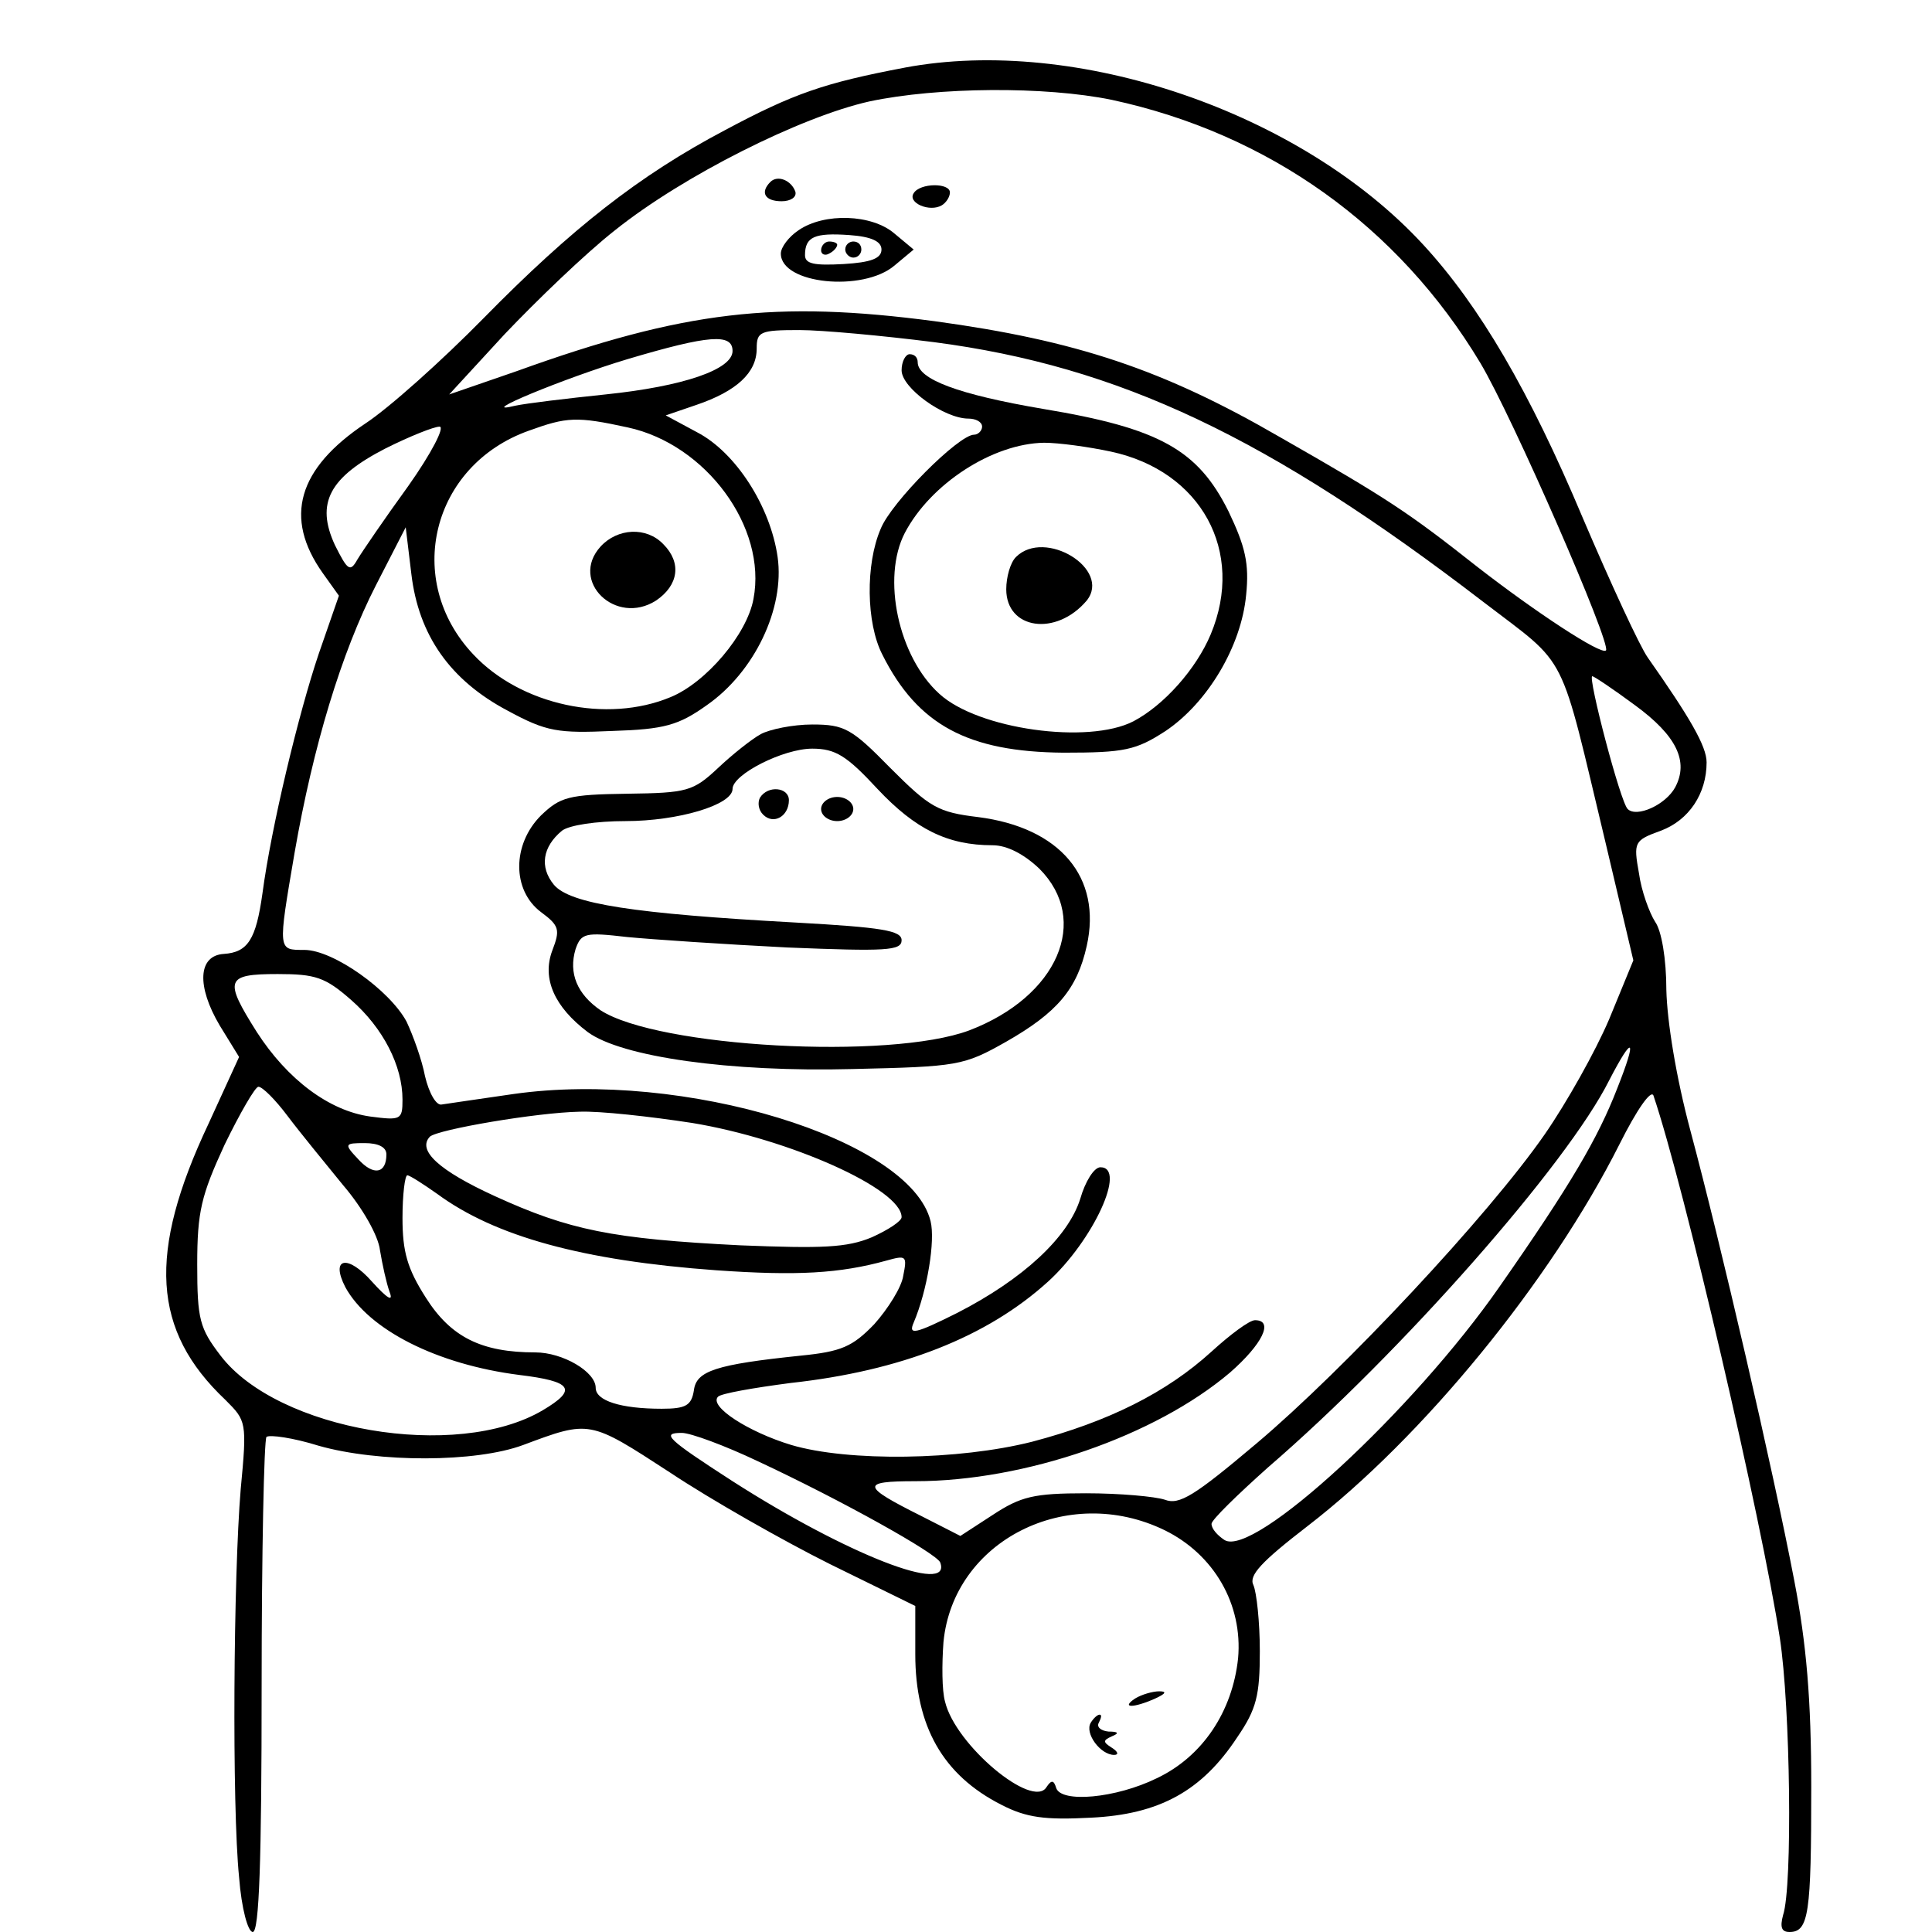 <?xml version="1.0" standalone="no"?>
<!DOCTYPE svg PUBLIC "-//W3C//DTD SVG 20010904//EN"
 "http://www.w3.org/TR/2001/REC-SVG-20010904/DTD/svg10.dtd">
<svg version="1.0" xmlns="http://www.w3.org/2000/svg"
 width="240pt" height="240pt" viewBox="0 0 240 240"
 preserveAspectRatio="xMidYMid meet">

<g transform="translate(0,240) scale(0.1,-0.1)"
fill="#000000" stroke="none">
<path d="M1124 2316 c-100 -19 -138 -32 -224 -78 -106 -56 -190 -122 -299
-233 -52 -53 -118 -112 -147 -131 -84 -56 -102 -117 -53 -186 l20 -28 -25 -72
c-25 -74 -59 -215 -70 -298 -8 -57 -18 -73 -48 -75 -32 -2 -34 -40 -5 -89 l24
-39 -38 -83 c-76 -161 -70 -257 21 -343 26 -26 27 -27 19 -111 -9 -107 -11
-393 -2 -482 3 -39 11 -68 17 -68 8 0 11 89 11 304 0 167 3 307 6 311 4 3 33
-1 65 -11 74 -21 195 -21 254 1 83 31 82 31 182 -34 51 -34 141 -85 199 -114
l106 -52 0 -60 c0 -89 34 -150 107 -187 31 -16 54 -19 111 -16 85 4 138 33
182 100 24 35 28 52 28 107 0 36 -4 73 -8 82 -6 12 10 29 67 73 143 110 302
304 388 475 21 42 39 68 42 60 38 -112 134 -525 157 -674 13 -85 16 -308 4
-344 -4 -15 -2 -21 8 -21 24 0 27 23 27 180 0 109 -6 178 -21 256 -27 141 -92
421 -129 559 -18 67 -29 136 -30 175 0 39 -6 74 -14 85 -7 11 -17 38 -20 60
-7 39 -6 41 27 53 35 13 57 46 57 85 0 20 -21 56 -73 130 -10 14 -46 92 -81
174 -66 157 -128 263 -198 339 -152 165 -431 260 -644 220z m257 -40 c195 -42
356 -157 458 -327 40 -67 163 -349 156 -357 -6 -6 -88 48 -160 104 -85 67
-110 84 -245 161 -145 84 -253 120 -429 144 -197 26 -311 13 -519 -62 l-84
-29 69 75 c39 41 100 100 137 129 85 68 231 141 316 160 85 18 218 19 301 2z
m-221 -301 c230 -30 416 -118 683 -323 107 -82 93 -55 152 -301 l34 -144 -30
-73 c-17 -40 -53 -104 -80 -143 -70 -101 -250 -293 -358 -384 -77 -65 -96 -77
-114 -70 -12 4 -56 8 -98 8 -65 0 -81 -4 -116 -27 l-40 -26 -49 25 c-74 37
-75 43 -7 43 136 0 298 56 391 135 40 35 55 65 31 65 -7 0 -31 -18 -54 -39
-56 -51 -128 -87 -223 -112 -91 -23 -228 -25 -299 -4 -53 16 -103 48 -91 60 4
4 44 11 90 17 137 15 244 57 320 126 56 51 98 142 65 142 -8 0 -19 -18 -25
-39 -15 -48 -71 -100 -153 -142 -52 -26 -61 -28 -54 -12 17 40 27 102 21 126
-25 102 -307 188 -518 158 -42 -6 -82 -12 -89 -13 -7 -2 -16 14 -21 35 -4 21
-15 51 -23 68 -21 39 -91 89 -127 89 -33 0 -33 -2 -12 121 23 132 58 248 101
332 l37 72 7 -58 c9 -76 48 -132 120 -170 48 -26 62 -28 130 -25 64 2 82 7
117 32 59 41 97 120 88 184 -9 63 -52 130 -100 155 l-39 21 38 13 c50 17 75
40 75 70 0 21 4 23 53 23 28 0 104 -7 167 -15z m-250 -11 c0 -23 -61 -44 -158
-54 -48 -5 -98 -11 -112 -14 -53 -13 60 34 140 58 101 30 130 32 130 10z
m-130 -95 c97 -21 173 -124 156 -213 -8 -44 -59 -104 -103 -122 -79 -33 -186
-10 -245 53 -87 92 -52 235 69 278 47 17 59 18 123 4z m-273 -73 c-29 -40 -57
-81 -63 -91 -9 -16 -12 -14 -28 18 -24 52 -7 84 63 120 30 15 60 27 67 27 7 0
-10 -33 -39 -74z m1524 -272 c52 -38 67 -70 50 -102 -12 -22 -48 -38 -59 -27
-9 8 -50 165 -44 165 2 0 26 -16 53 -36z m-1595 -366 c40 -35 64 -82 64 -124
0 -25 -2 -26 -40 -21 -51 7 -103 46 -141 105 -41 65 -39 72 26 72 47 0 59 -4
91 -32z m1573 -110 c-24 -62 -58 -120 -146 -246 -107 -154 -306 -338 -342
-315 -9 6 -16 14 -16 20 0 5 32 36 70 70 166 143 372 377 424 481 30 58 35 53
10 -10z m-1652 -34 c15 -20 47 -59 69 -86 24 -28 44 -63 46 -81 3 -18 8 -41
12 -52 5 -13 -3 -8 -22 13 -30 34 -52 30 -33 -7 29 -53 114 -96 216 -109 66
-8 73 -18 29 -44 -107 -63 -329 -25 -400 68 -26 34 -29 45 -29 113 0 66 5 86
34 149 19 39 38 72 42 72 5 0 21 -16 36 -36z m503 -9 c121 -20 260 -82 260
-117 0 -5 -17 -16 -37 -25 -31 -13 -62 -14 -163 -10 -160 8 -213 19 -305 61
-70 32 -97 57 -81 74 10 9 133 30 186 31 25 1 88 -6 140 -14z m-380 -39 c0
-24 -16 -27 -35 -6 -18 19 -17 20 8 20 17 0 27 -5 27 -14z m63 -49 c72 -53
181 -83 347 -95 100 -7 153 -4 211 12 25 7 26 6 21 -19 -2 -14 -19 -41 -36
-60 -27 -28 -41 -34 -91 -39 -106 -11 -130 -19 -133 -43 -3 -19 -10 -23 -40
-23 -51 0 -82 10 -82 26 0 20 -41 44 -75 44 -67 0 -105 19 -136 68 -23 36 -29
57 -29 99 0 29 3 53 6 53 3 0 20 -11 37 -23z m398 -332 c105 -49 223 -115 227
-126 15 -41 -116 10 -258 101 -82 53 -89 60 -63 60 11 0 54 -16 94 -35z m506
-86 c61 -30 97 -92 91 -159 -7 -66 -44 -122 -101 -149 -51 -25 -119 -31 -125
-12 -3 10 -6 10 -12 1 -17 -28 -113 52 -126 106 -4 14 -4 47 -2 74 12 126 154
198 275 139z"/>
<path d="M957 2174 c-13 -13 -7 -24 14 -24 11 0 19 5 17 12 -5 14 -22 21 -31
12z"/>
<path d="M1135 2160 c-8 -12 20 -24 35 -15 5 3 10 10 10 16 0 12 -37 12 -45
-1z"/>
<path d="M992 2114 c-12 -8 -22 -21 -22 -29 0 -38 102 -48 141 -15 l24 20 -24
20 c-28 24 -87 26 -119 4z m103 -24 c0 -11 -13 -16 -47 -18 -36 -2 -48 0 -48
11 0 23 12 28 55 25 28 -2 40 -8 40 -18z"/>
<path d="M1020 2089 c0 -5 5 -7 10 -4 6 3 10 8 10 11 0 2 -4 4 -10 4 -5 0 -10
-5 -10 -11z"/>
<path d="M1050 2090 c0 -5 5 -10 10 -10 6 0 10 5 10 10 0 6 -4 10 -10 10 -5 0
-10 -4 -10 -10z"/>
<path d="M1120 1940 c0 -22 53 -60 83 -60 9 0 17 -4 17 -10 0 -5 -5 -10 -10
-10 -19 0 -103 -84 -116 -117 -19 -44 -18 -117 2 -156 44 -88 107 -121 225
-122 76 0 90 3 127 27 52 35 94 105 100 169 4 39 -1 60 -22 104 -38 76 -85
103 -230 127 -106 18 -156 37 -156 58 0 6 -4 10 -10 10 -5 0 -10 -9 -10 -20z
m260 -101 c112 -24 167 -124 124 -227 -18 -43 -58 -88 -96 -108 -56 -29 -193
-10 -241 34 -51 46 -72 144 -43 200 32 61 109 111 173 112 18 0 55 -5 83 -11z"/>
<path d="M1262 1708 c-7 -7 -12 -25 -12 -40 0 -50 62 -59 100 -14 31 39 -52
90 -88 54z"/>
<path d="M945 1488 c-11 -6 -35 -25 -53 -42 -31 -29 -38 -31 -113 -32 -73 -1
-83 -4 -107 -27 -36 -36 -36 -93 0 -120 23 -17 24 -22 14 -48 -13 -35 3 -70
44 -101 42 -31 177 -50 329 -46 131 3 138 4 191 34 63 36 88 65 100 119 19 85
-33 147 -135 160 -50 6 -60 12 -109 61 -48 49 -57 54 -97 54 -24 0 -53 -6 -64
-12z m145 -68 c47 -50 87 -70 143 -70 18 0 39 -11 58 -29 64 -64 23 -159 -87
-201 -99 -37 -387 -21 -458 25 -29 20 -40 46 -31 76 7 20 12 21 64 15 31 -3
120 -9 199 -13 123 -5 142 -4 142 9 0 12 -24 16 -132 22 -200 11 -280 23 -300
47 -18 22 -14 47 10 67 9 7 43 12 79 12 65 0 133 20 133 40 0 18 63 50 99 50
29 0 43 -9 81 -50z"/>
<path d="M944 1409 c-3 -6 -2 -15 4 -21 13 -13 32 -2 32 18 0 16 -26 19 -36 3z"/>
<path d="M1020 1395 c0 -8 9 -15 20 -15 11 0 20 7 20 15 0 8 -9 15 -20 15 -11
0 -20 -7 -20 -15z"/>
<path d="M746 1721 c-39 -43 19 -99 69 -67 28 19 32 47 9 70 -21 22 -57 20
-78 -3z"/>
<path d="M1410 290 c-18 -12 -2 -12 25 0 13 6 15 9 5 9 -8 0 -22 -4 -30 -9z"/>
<path d="M1355 260 c-8 -13 12 -40 29 -40 6 0 5 4 -3 9 -11 7 -11 9 0 14 10 4
8 6 -4 6 -10 1 -15 6 -12 11 3 6 4 10 1 10 -3 0 -8 -5 -11 -10z"/>
</g>
</svg>
